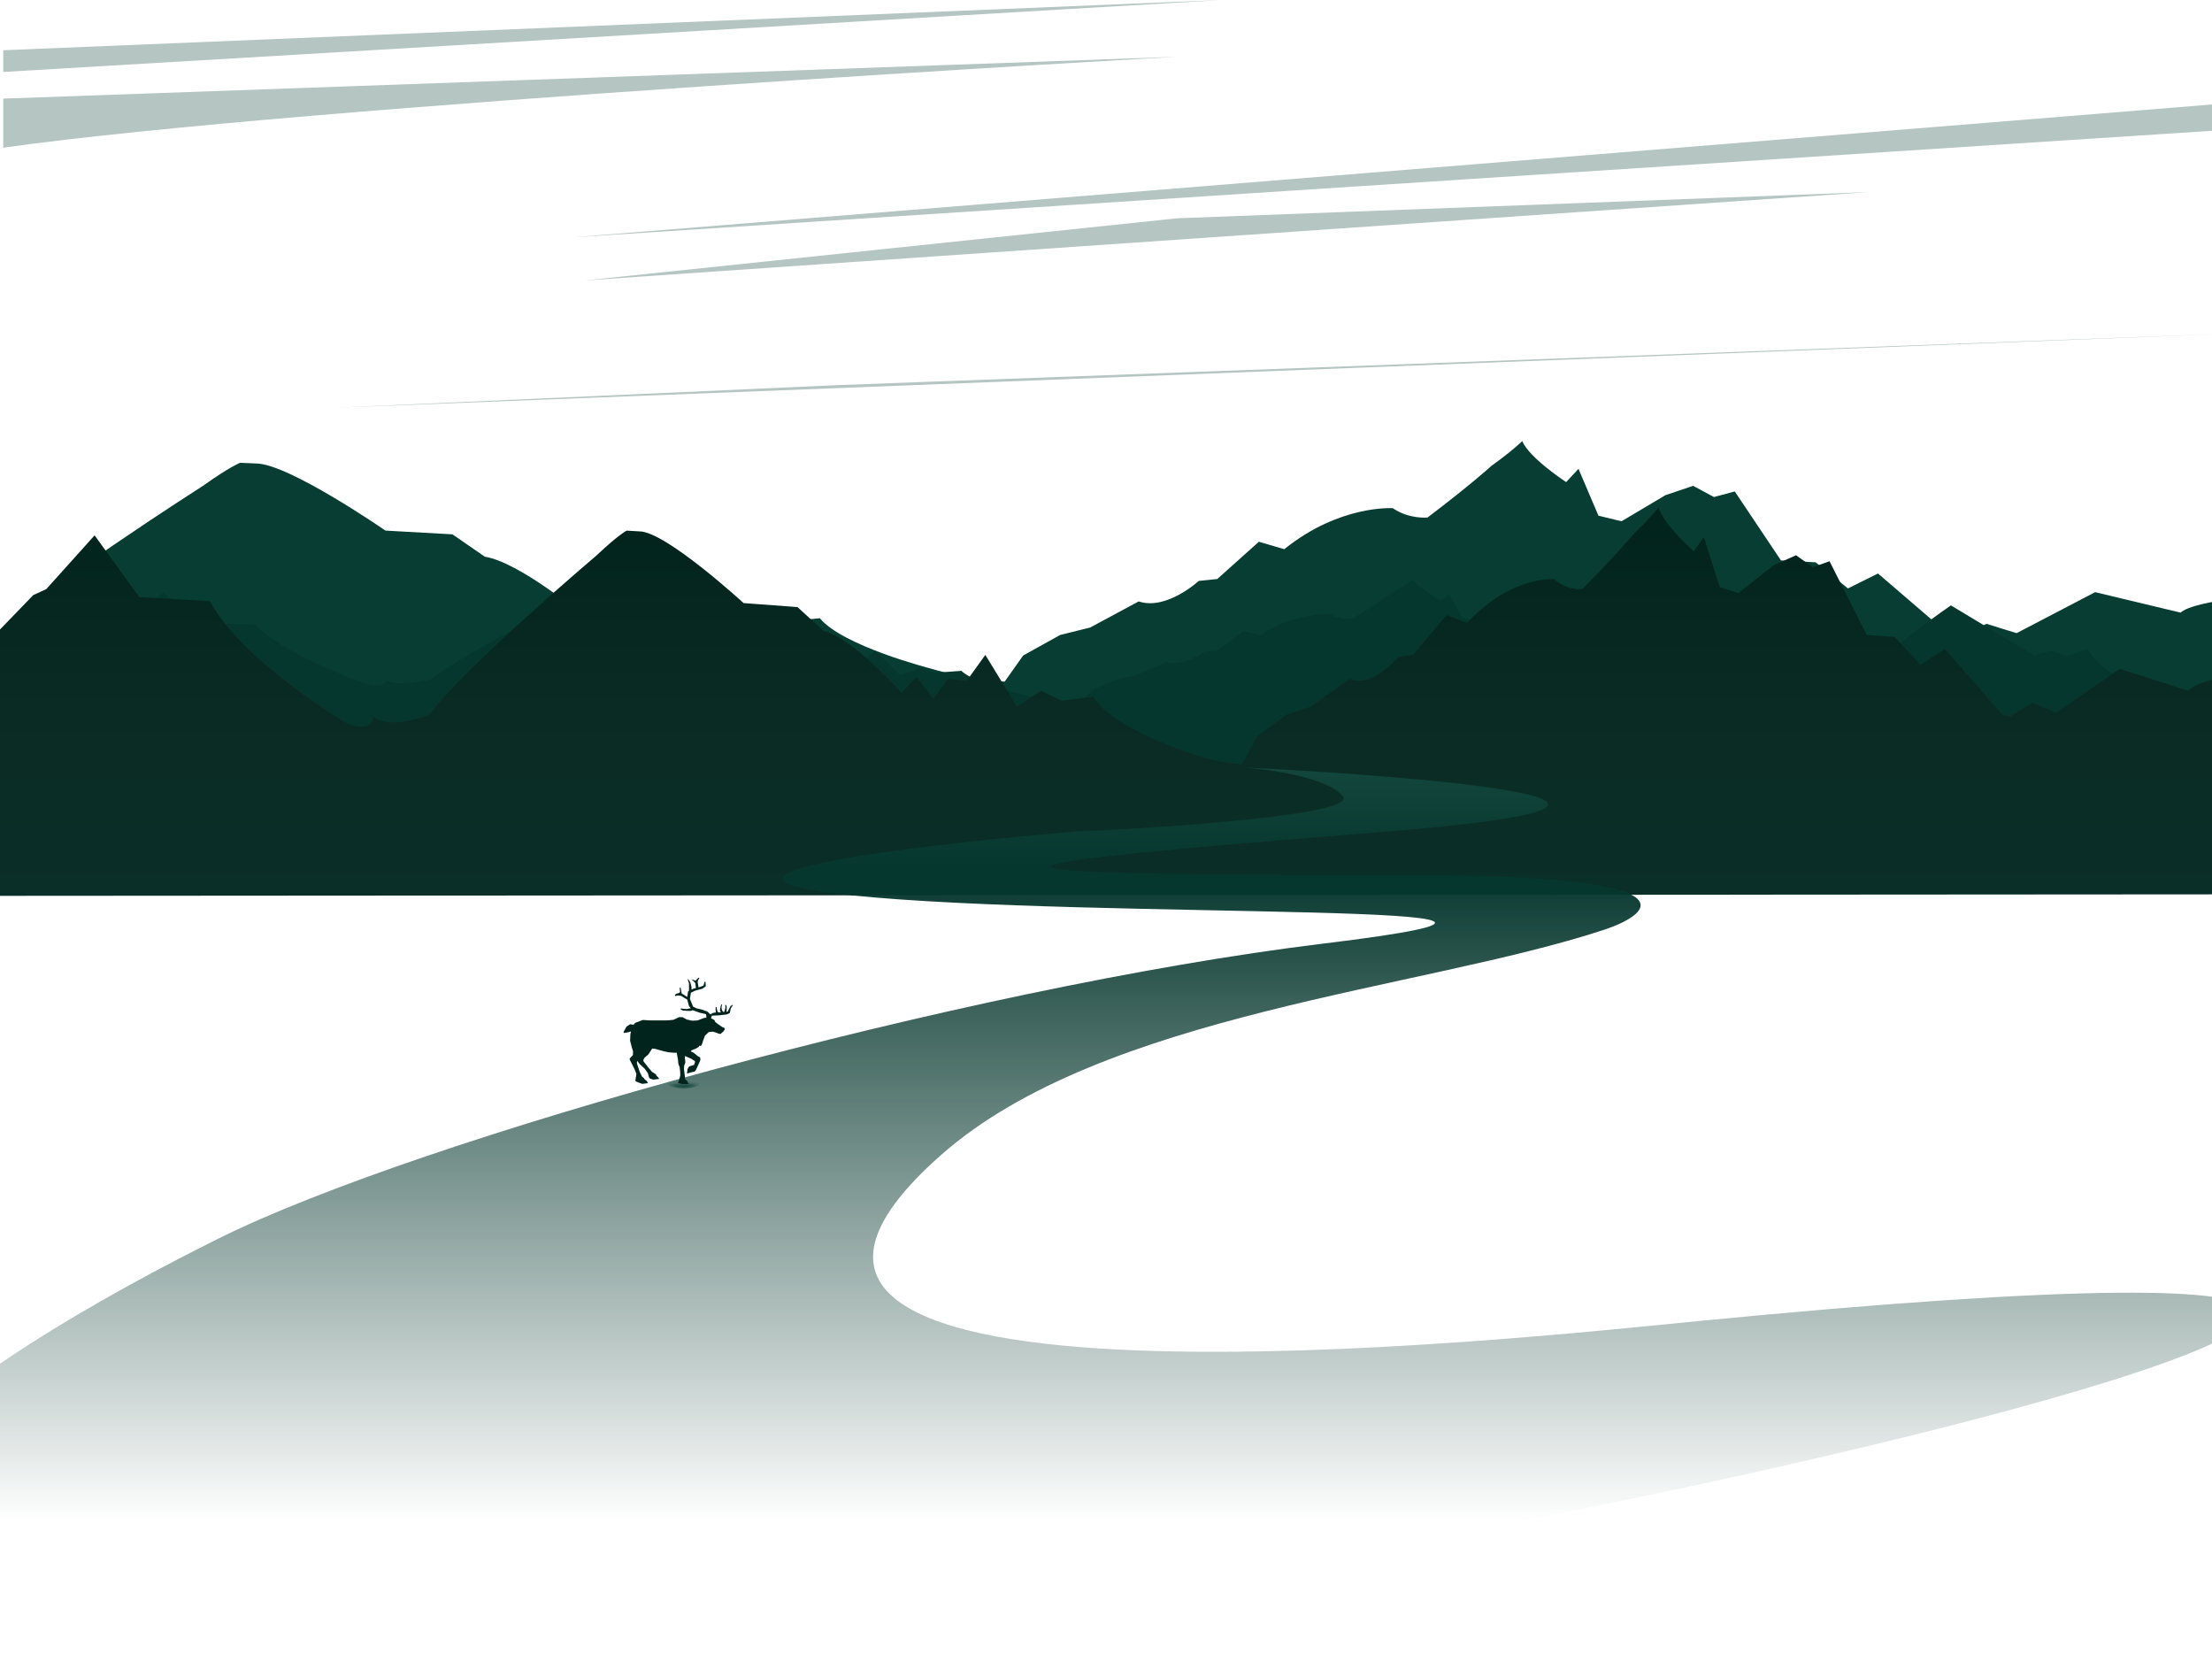 <svg width="1600" height="1207" viewBox="0 0 1600 1207" fill="none" xmlns="http://www.w3.org/2000/svg">
<g opacity="0.3">
<g style="mix-blend-mode:color-dodge">
<path fill-rule="evenodd" clip-rule="evenodd" d="M412.447 171.779L1615 74.346V93.618L412.447 171.779Z" fill="#073D32" style="mix-blend-mode:screen"/>
</g>
<g style="mix-blend-mode:color-dodge">
<path fill-rule="evenodd" clip-rule="evenodd" d="M423.015 202.815L851.521 157.86L1351.82 138.922L423.015 202.815Z" fill="#073D32" style="mix-blend-mode:screen"/>
</g>
<g style="mix-blend-mode:color-dodge">
<path fill-rule="evenodd" clip-rule="evenodd" d="M2.331 52.049L883.775 0L2.331 36.337V52.049Z" fill="#073D32" style="mix-blend-mode:screen"/>
</g>
<g style="mix-blend-mode:color-dodge">
<path fill-rule="evenodd" clip-rule="evenodd" d="M2.331 71.322L852.459 41.021C852.459 41.021 217.22 76.394 2.331 106.828V71.322V71.322Z" fill="#073D32" style="mix-blend-mode:screen"/>
</g>
<g style="mix-blend-mode:color-dodge">
<path fill-rule="evenodd" clip-rule="evenodd" d="M241.531 294.934L1615 241.199L604.847 278.566L241.531 294.934Z" fill="#073D32" style="mix-blend-mode:screen"/>
</g>
</g>
<path d="M2062 550.966C2062 550.966 2040.28 526.698 2013.53 525.345C2013.53 525.345 1958.37 501.077 1938.32 486.237C1938.32 486.237 1874.82 452.519 1859.77 416.117L1836.39 426.897L1819.67 418.801L1799.63 425.544L1706.03 355.424C1706.03 355.424 1634.16 417.447 1632.49 430.935C1632.49 430.935 1585.69 434.972 1577.33 443.069L1515.49 428.251L1458.66 457.909L1436.94 451.165L1416.89 460.615L1410.21 459.262L1358.41 414.763L1336.69 425.544L1313.28 406.667L1288.23 405.313L1254.81 355.424L1239.76 359.462L1224.72 351.365L1204.67 358.108L1172.92 376.986L1156.21 372.949L1141.75 339.073L1132.82 348.658C1132.82 348.658 1106.07 331.134 1101.07 319C1101.07 319 1094.01 326.014 1078.96 336.795C1078.96 336.795 1063.27 351.072 1032.55 374.279C1032.55 374.279 1019.18 375.633 1007.5 367.536C1007.5 367.536 969.044 364.829 928.946 397.194L910.566 391.804L880.481 418.756L867.107 420.109C867.107 420.109 843.72 441.693 823.649 434.949L788.557 453.827L766.839 459.217L740.092 474.057L726.719 492.935C726.719 492.935 699.972 491.582 673.224 483.508C673.224 483.508 609.717 467.314 593.005 447.106L564.59 449.812L546.209 443.069L524.491 453.849L496.075 418.801L479.364 436.325L462.653 434.972L449.279 448.459L434.237 433.618L420.863 444.399C420.863 444.399 375.736 406.644 350.68 402.607L327.271 386.436L278.806 383.729C278.806 383.729 208.623 335.194 185.213 335.194L173.689 334.697C173.689 334.697 166.021 337.652 146.762 351.387C146.762 351.387 26.445 428.251 -3.663 459.262C-3.663 459.262 -38.754 470.043 -53.797 460.615C-53.797 460.615 -53.797 472.749 -78.875 464.653C-78.875 464.653 -172.467 422.86 -200.883 382.399L-264.391 379.692L-304.489 337.9L-347.947 374.302L-359.652 378.339L-408.117 416.094L-433.195 429.581L-438.202 449.812C-438.202 449.812 -488.336 460.593 -498.372 470.043C-498.372 470.043 -520.09 491.604 -525.119 498.348L-581.951 538.809L-602 582L2056.99 580.647L2062 550.988V550.966Z" fill="#073D32"/>
<path d="M1640.02 538.799C1640.02 538.799 1626.06 526.27 1608.86 525.559C1608.86 525.559 1573.39 513.015 1560.49 505.358C1560.49 505.358 1519.66 487.941 1509.98 469.147L1494.95 474.716L1484.2 470.539L1471.31 474.02L1411.13 437.809C1411.13 437.809 1364.91 469.843 1363.84 476.819C1363.84 476.819 1333.74 478.907 1328.36 483.083L1288.6 475.426L1252.06 490.74L1238.09 487.26L1225.2 492.132L1220.91 491.436L1187.6 468.451L1173.63 474.02L1158.58 464.275L1142.47 463.578L1120.96 437.809L1111.29 439.897L1101.61 435.721L1088.72 439.201L1068.3 448.946L1057.56 446.858L1048.26 429.369L1042.52 434.328C1042.52 434.328 1025.32 425.265 1022.1 419C1022.1 419 1017.56 422.625 1007.89 428.194C1007.89 428.194 997.797 435.576 978.045 447.554C978.045 447.554 969.446 448.25 961.919 444.074C961.919 444.074 937.208 442.681 911.41 459.387L899.576 456.603L880.231 470.525L871.631 471.221C871.631 471.221 856.593 482.358 843.686 478.878L821.122 488.623L807.156 491.407L789.957 499.064L781.358 508.809C781.358 508.809 764.159 508.113 746.974 503.937C746.974 503.937 706.137 495.584 695.391 485.128L677.119 486.52L665.3 483.04L651.335 488.609L633.062 470.496L622.317 479.559L611.571 478.863L602.971 485.824L593.299 478.167L584.699 483.736C584.699 483.736 555.681 464.231 539.57 462.143L524.517 453.79L493.352 452.398C493.352 452.398 448.223 427.324 433.17 427.324L425.76 427.063C425.76 427.063 420.829 428.586 408.459 435.677C408.459 435.677 331.077 475.383 311.732 491.393C311.732 491.393 289.167 496.962 279.495 492.089C279.495 492.089 279.495 498.354 263.369 494.177C263.369 494.177 203.186 472.584 184.914 451.687L144.077 450.295L118.293 428.702L90.348 447.51L82.822 449.599L51.657 469.104L35.531 476.064L32.312 486.506C32.312 486.506 0.074 492.074 -6.379 496.947C-6.379 496.947 -20.344 508.084 -23.578 511.579L-60.122 532.476L-73 554.824L1636.8 554.128L1640.02 538.799Z" fill="#06372E"/>
<path d="M1973 614.842C1973 614.842 1955.52 588.913 1933.99 587.467C1933.99 587.467 1889.6 561.538 1873.46 545.706C1873.46 545.706 1822.35 509.681 1810.25 470.788L1791.42 482.306L1777.98 473.655L1761.84 480.86L1686.52 405.941C1686.52 405.941 1628.67 472.209 1627.33 486.62C1627.33 486.62 1589.67 490.933 1582.93 499.584L1533.16 483.728L1487.43 515.416L1469.95 508.211L1453.81 518.284L1448.44 516.838L1406.73 469.294L1389.25 480.812L1370.41 460.643L1350.25 459.197L1323.35 405.893L1311.24 410.207L1299.14 401.556L1283 408.761L1257.44 428.93L1243.99 424.617L1232.36 388.447L1225.17 398.688C1225.17 398.688 1203.65 379.964 1199.62 367C1199.62 367 1193.94 374.494 1181.83 386.013C1181.83 386.013 1169.2 401.291 1144.48 426.063C1144.48 426.063 1133.71 427.509 1124.31 418.858C1124.31 418.858 1093.37 415.966 1061.09 450.546L1046.3 444.786L1022.09 473.583L1011.33 475.029C1011.33 475.029 992.505 498.09 976.351 490.885L948.109 511.054L930.63 516.814L909.104 532.67L898.341 552.839C898.341 552.839 876.815 551.393 855.288 542.767C855.288 542.767 804.177 525.489 790.728 503.873L767.859 506.765L753.066 499.56L735.588 511.078L712.718 473.631L699.269 492.355L685.82 490.909L675.056 505.319L662.95 489.463L652.187 500.982C652.187 500.982 615.868 460.643 595.703 456.329L576.863 439.051L537.859 436.16C537.859 436.16 481.375 384.302 462.535 384.302L453.26 383.772C453.26 383.772 447.089 386.904 431.589 401.604C431.589 401.604 334.757 483.728 310.545 516.838C310.545 516.838 282.303 528.356 270.197 518.284C270.197 518.284 270.197 531.248 250.014 522.597C250.014 522.597 174.69 477.945 151.821 434.714L100.709 431.822L68.438 387.17L33.463 426.063L24.043 430.4L-14.962 470.739L-35.145 485.15L-39.175 506.765C-39.175 506.765 -79.523 518.284 -87.6 528.38C-87.6 528.38 -105.078 551.418 -109.126 558.623L-154.864 601.853L-171 648L1968.97 646.554L1973 614.866V614.842Z" fill="url(#paint0_linear_1097_6238)"/>
<path d="M971.317 576C961.717 562.8 919.649 556.5 899.816 555C1040.15 562 1256.92 581.1 1001.32 601.5C681.817 627 669.817 633 1023.82 633C1227.54 633 1196.54 660.5 1160.04 672.5C1027.86 715.956 797.541 732.5 681.041 835C447.441 1040.53 1109.54 967 1227.54 955.5C2347.84 846.318 820.54 1206.5 267.04 1206.5C-419.846 1206.5 13.536 967.5 158.535 895.5C303.535 823.5 698.04 714 956.54 682.5C1215.04 651 790.816 665.5 615.816 647.5C475.816 633.1 665.15 610.833 777.316 601.5C845.983 598.5 980.917 589.2 971.317 576Z" fill="url(#paint1_linear_1097_6238)"/>
<mask id="mask0_1097_6238" style="mask-type:alpha" maskUnits="userSpaceOnUse" x="-109" y="555" width="1739" height="652">
<path d="M972.317 576C962.717 562.8 920.649 556.5 900.816 555C1041.15 562 1257.92 581.1 1002.32 601.5C682.817 627 670.817 633 1024.82 633C1228.54 633 1197.54 660.5 1161.04 672.5C1028.86 715.956 798.541 732.5 682.041 835C448.441 1040.53 1110.54 967 1228.54 955.5C2348.84 846.318 821.54 1206.5 268.04 1206.5C-418.846 1206.5 14.536 967.5 159.535 895.5C304.535 823.5 699.04 714 957.54 682.5C1216.04 651 791.816 665.5 616.816 647.5C476.816 633.1 666.15 610.833 778.316 601.5C846.983 598.5 981.917 589.2 972.317 576Z" fill="url(#paint2_linear_1097_6238)"/>
</mask>
<g mask="url(#mask0_1097_6238)">
<ellipse cx="494.5" cy="783.5" rx="11.5" ry="3.5" fill="url(#paint3_radial_1097_6238)"/>
<ellipse cx="494.5" cy="784" rx="8.5" ry="2" fill="url(#paint4_radial_1097_6238)"/>
</g>
<path d="M453.164 742.462L455.778 740.714L458.21 741.124L459.517 739.726L464.965 737.643L469.95 737.972H481.744L483.787 737.865L487.077 737.535L488.779 736.769L491.386 735.566L492.257 735.606L493.597 735.667H493.792L496.74 737.307L500.653 738.194L504.62 737.972L507.863 736.722L509.157 736.225L511.06 735.969L510.912 735.774L510.738 733.603L510.068 733.267L506.436 732.501L501.076 730.612L499.735 731.076H497.47L494.066 730.854L492.364 730.088L492.592 729.214L493.839 729.543L496.673 729.759L498.831 729.322L499.668 729.275L498.375 727.567L497.035 722.815L495.085 721.767L492.699 720.234L490.435 719.905L488.391 720.342L488.163 719.468L489.295 718.695L491.111 718.151L491.942 717.385L491.714 715.415V714.071L492.385 714.508L493.055 718.453L495.206 719.797L497.095 721.041L497.705 716.847L498.375 716.531V711.255L497.47 708.411L497.812 708.082L499.286 710.381L500.191 713.775V715.704L501.779 714.978L503.334 714.568L503.253 713.338L502.912 710.932L501.571 709.507L500.553 708.741C500.781 708.304 501.571 708.627 501.571 708.627L503.046 709.299L504.386 707.874L505.297 707L505.86 707.544L504.955 708.754L504.614 710.287L505.284 714.064L506.316 713.789L508.808 712.807L509.72 709.957L510.282 710.065L510.51 713.352L507.904 715.106L502.912 716.417L499.735 717.949L499.065 722.439L501.33 728.024L503.83 729.234L507.569 730.108L511.656 731.533L513.841 733.59L515.884 732.501L517.848 732.239L517.586 730.222L517.7 728.361L518.37 728.145V729.019L518.826 731.103L519.496 732.104L521.386 732.219L520.756 730.552L521.091 728.69L521.661 726.391L522.116 726.284V727.265L521.888 729.019L522.344 730.881L523.59 732.084L524.153 730.989L524.723 728.912L524.609 726.828H525.279L525.614 728.253V730.552L525.44 731.748L526.411 731.54L527.082 730.115L528.422 727.594L529.762 726.72C529.762 726.72 530.211 727.265 529.876 727.393C529.541 727.52 528.536 729.584 528.536 729.584L528.254 730.868L527.859 732.649L525.815 733.63L520.146 734.302L514.926 734.524L514.29 736.386C514.578 736.527 514.886 736.688 515.188 736.863L515.301 736.924H515.342C515.42 736.964 515.496 737.009 515.569 737.058L515.63 737.092L515.844 737.226H515.884L516.079 737.354L516.266 737.475H516.307L516.467 737.576L516.595 737.656L516.695 737.723L516.756 737.764L517.426 739.189L519.416 740.714L522.471 742.791L524.059 743.463L524.287 744.337L523.269 745.984L522.022 746.965L521.352 747.732L520.381 747.658L519.992 747.624L518.176 746.858L515.569 746.091L512.621 746.421L509.901 749.049L508.654 752.41L507.77 755.098L507.515 755.885L506.61 756.436L505.94 756.214L505.27 757.202L503.454 758.297L500.278 759.608L499.575 760.348L501.752 761.362L504.265 763.439L504.935 763.99L506.409 764.663L506.637 766.417L505.967 768.164L503.361 773.864L502.456 774.96L500.07 775.504L496.894 776.378L497.35 773.017L497.658 772.54L498.482 771.27L498.931 771.129L501.484 770.335L502 770.174L502.67 768.527V767.432L499.943 765.684L495.453 763.668L495.407 765.382L495.748 768.339L494.844 770.853L494.73 773.158L495.634 780.606L496.586 781.372L496.995 781.701L498.194 784H493.43L491.728 783.563L490.388 783.12L491.406 780.384L492.076 777.756L491.962 775.02L491.621 771.734L490.709 769.65L490.374 766.256L489.47 761.362H488.739H487.54L483.68 761.033L480.055 760.267L473.582 758.459L471.759 758.318L469.045 762.512L466.211 764.925L465.3 766.672L465.527 767.66L469.387 772.574L471.652 775.202L473.582 776.405L474.487 777.077L474.828 777.957L474.889 778.011L476.416 779.49L476.758 780.256L472.671 780.801L471.277 780.397L470.406 780.142L469.608 779.598L468.59 776.096L467.544 774.61L466.439 773.024L462.693 769.522L461.353 767.768L461.205 767.096L460.669 768.232L460.783 769.327L462.713 775.135L464.395 778.623L465.735 779.718L466.305 780.599L467.819 781.782L468.704 783.328L464.623 783.872L462.123 782.999L461.534 782.75L460.535 782.34L459.517 781.668L459.859 779.806L460.308 776.627L459.175 773.669L456.682 768.635L455.55 766.444L455.436 765.563L457.815 763.049V762.68L457.875 761.376L457.915 760.307L457.011 757.464L455.764 752.645L455.985 747.826L456.434 745.93C455.356 746.28 454.176 746.602 454.176 746.602L451.335 747.046L451 746.374L453.164 742.462Z" fill="#01241D"/>
<defs>
<linearGradient id="paint0_linear_1097_6238" x1="901" y1="367" x2="901" y2="648" gradientUnits="userSpaceOnUse">
<stop stop-color="#00231C"/>
<stop offset="0.521" stop-color="#0A2B24"/>
<stop offset="1" stop-color="#0A2F28"/>
</linearGradient>
<linearGradient id="paint1_linear_1097_6238" x1="588.234" y1="555" x2="588.234" y2="1254.46" gradientUnits="userSpaceOnUse">
<stop stop-color="#13463C"/>
<stop offset="0.103" stop-color="#06372E"/>
<stop offset="0.781" stop-color="#06372E" stop-opacity="0"/>
</linearGradient>
<linearGradient id="paint2_linear_1097_6238" x1="589.234" y1="555" x2="589.234" y2="1254.46" gradientUnits="userSpaceOnUse">
<stop stop-color="#7EFFE7"/>
<stop offset="0.312" stop-color="#06372E"/>
<stop offset="0.781" stop-color="#06372E" stop-opacity="0"/>
</linearGradient>
<radialGradient id="paint3_radial_1097_6238" cx="0" cy="0" r="1" gradientUnits="userSpaceOnUse" gradientTransform="translate(494.5 787.875) rotate(-90) scale(6.125 20.125)">
<stop stop-color="#0E4339"/>
<stop offset="1" stop-color="#0E4339" stop-opacity="0"/>
</radialGradient>
<radialGradient id="paint4_radial_1097_6238" cx="0" cy="0" r="1" gradientUnits="userSpaceOnUse" gradientTransform="translate(494.5 786.5) rotate(-90) scale(3.5 14.875)">
<stop stop-color="#0E4339"/>
<stop offset="1" stop-color="#0E4339" stop-opacity="0"/>
</radialGradient>
</defs>
</svg>
